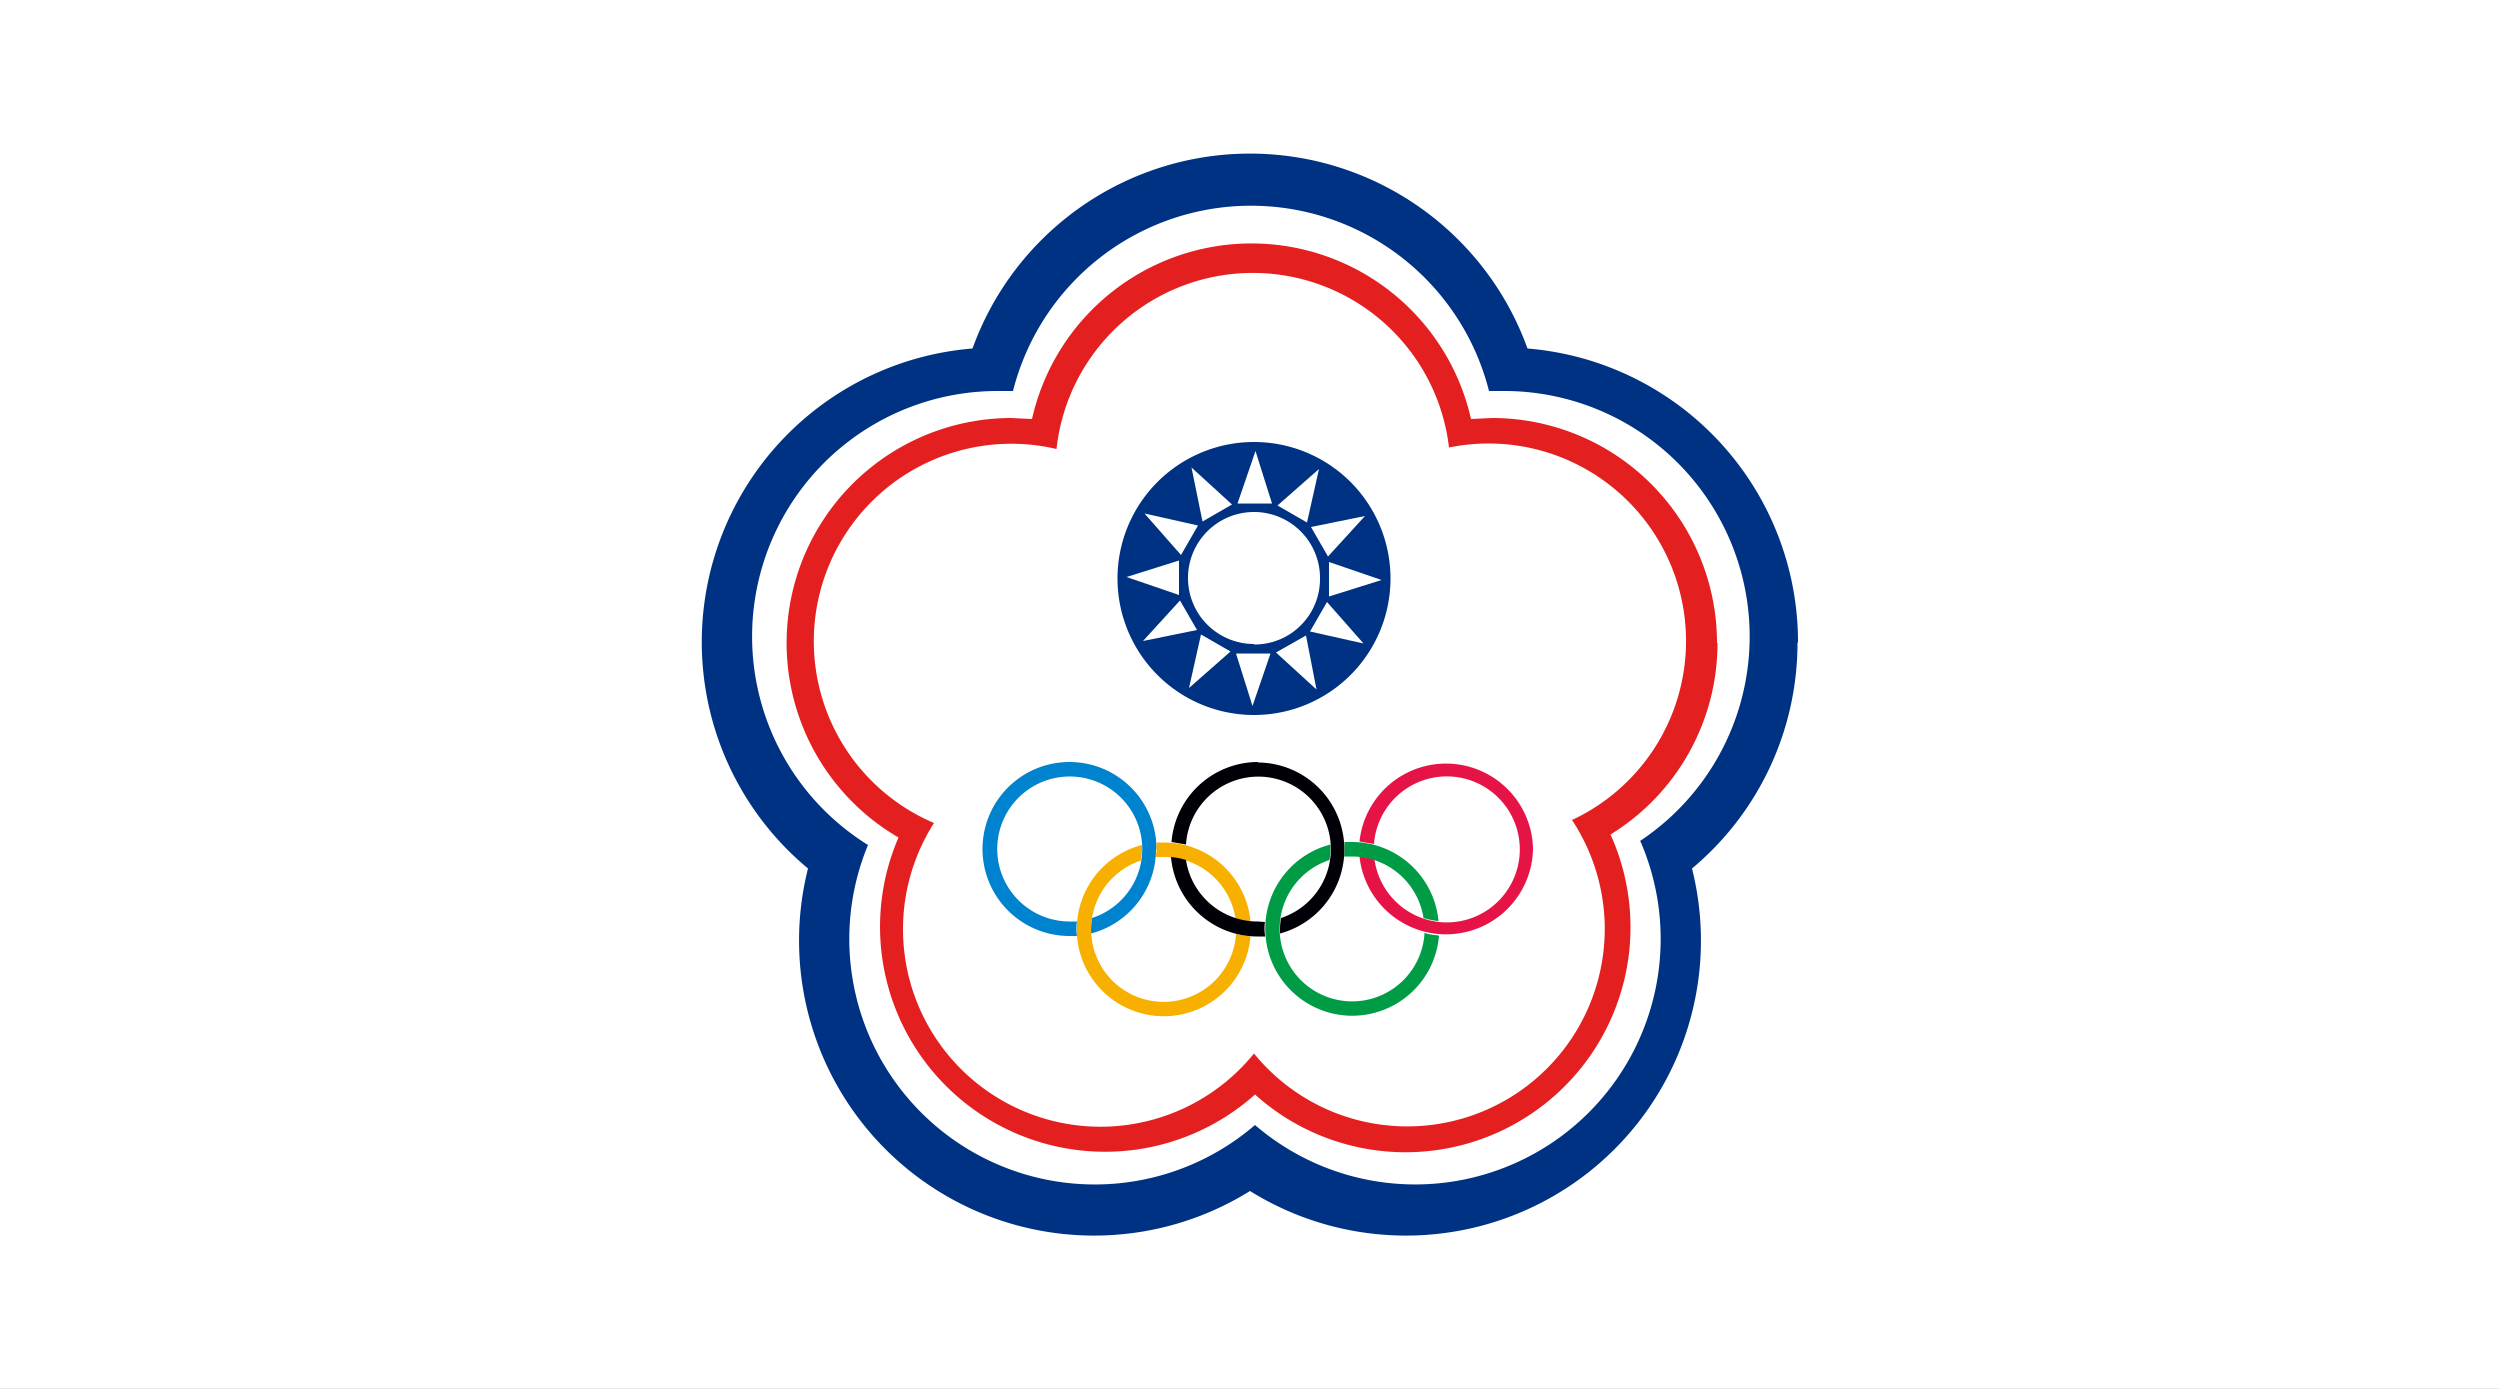 <svg xmlns="http://www.w3.org/2000/svg" viewBox="0 0 500 277.8"><rect x="0" y="0" width="500" height="277.8" fill="#333333" stroke="none"/><defs><style>.cls-1{fill:#fff}.cls-2{fill:#003283}</style></defs><g id="Layer_2" data-name="Layer 2"><g id="ROC"><path class="cls-1" d="M0 0h500v277.78H0z"/><path class="cls-1" d="M359.6 128.5a58.9 58.9 0 0 0-54.1-58.8 59 59 0 0 0-111 0 58.9 58.9 0 0 0-32.9 104 59 59 0 0 0 88.4 64.5 59 59 0 0 0 88.4-64.5 58.8 58.8 0 0 0 21.1-45.2z"/><path class="cls-2" d="M250.8 88.4a27.3 27.3 0 1 0 27.3 27.3 27.3 27.3 0 0 0-27.3-27.3zm0 40.4a13.2 13.2 0 1 1 13.2-13.1 13.1 13.1 0 0 1-13.2 13.2z"/><path class="cls-2" d="M359.6 128.5a58.9 58.9 0 0 0-54.1-58.8 59 59 0 0 0-111 0 58.9 58.9 0 0 0-32.9 104 59 59 0 0 0 88.4 64.5 59 59 0 0 0 88.4-64.5 58.8 58.8 0 0 0 21.1-45.2zm-31.5 39.8A49.1 49.1 0 0 1 251 225a49.1 49.1 0 0 1-77.4-56 49.1 49.1 0 0 1 26-90.8h3a49.1 49.1 0 0 1 95.2 0h3a49.1 49.1 0 0 1 27.2 90z"/><path d="M343.4 128.6a45 45 0 0 0-45-45l-4.2.2a45 45 0 0 0-87.8 0l-4.2-.2a45 45 0 0 0-22.5 83.9 45 45 0 0 0 71.3 51.4 45 45 0 0 0 71.1-52 44.9 44.9 0 0 0 21.4-38.3zm-29 35.4a39.5 39.5 0 0 1-63.6 46.7 39.5 39.5 0 0 1-64-46.1 39.5 39.5 0 0 1 24.5-74.8 39.5 39.5 0 0 1 78.5-.3 39.5 39.5 0 0 1 24.6 74.5z" fill="#e41f20"/><path class="cls-1" d="M247.5 100.7h6.9l-3.3-10.5-3.6 10.5zM240.5 104.3l5.9-3.4-8.1-7.4 2.2 10.8zM236.2 111l3.4-5.9-10.7-2.4 7.3 8.3zM235.8 119v-6.9l-10.5 3.3 10.5 3.6zM239.4 126l-3.4-5.9-7.4 8.1 10.8-2.2zM246.1 130.3l-5.9-3.4-2.4 10.7 8.3-7.3zM254.1 130.7h-6.9l3.3 10.5 3.6-10.5zM261.2 127.1l-6 3.4 8.1 7.4-2.1-10.8zM265.4 120.4l-3.4 5.9 10.7 2.4-7.3-8.3zM265.8 112.4v6.9l10.5-3.3-10.5-3.6zM262.2 105.4l3.4 5.9 7.4-8.1-10.8 2.2zM255.5 101.1l5.9 3.4 2.4-10.7-8.3 7.3z"/><path d="M231.3 169.8a17.4 17.4 0 1 0-17.4 17.4h1.5q-.1-.7-.1-1.4c0-.5 0-1 .1-1.5h-1.5a14.5 14.5 0 1 1 4.5-.7 15.2 15.2 0 0 0-.2 2.2v.9a17.4 17.4 0 0 0 13-16.8z" fill="#0083ce"/><path d="M306.6 169.8a17.4 17.4 0 0 1-34.7 1.5 13.7 13.7 0 0 1 3 .6 14.6 14.6 0 1 0-.1-3.1l-2.9-.5a17.4 17.4 0 0 1 34.7 1.4z" fill="#e61446"/><path d="M284.9 186.7a14.5 14.5 0 1 1-19-14.7 15.3 15.3 0 0 0 .2-2.2v-.9a17.4 17.4 0 1 0 21.7 18.2 14.9 14.9 0 0 1-2.9-.5zm-14.5-15.4a14.5 14.5 0 0 1 14.3 12.3 13.3 13.3 0 0 0 3 .6 17.4 17.4 0 0 0-17.3-15.8h-1.5v1.4c0 .5 0 1-.1 1.5z" fill="#009c45"/><path d="M250.1 187.2a17.4 17.4 0 1 1-21.7-18.2v.9a15.3 15.3 0 0 1-.2 2.2 14.5 14.5 0 1 0 19 14.7l2.9.5zm-18.9-15.8c0-.5.1-1 .1-1.5v-1.4h1.5a17.4 17.4 0 0 1 17.3 15.8 13.3 13.3 0 0 1-3-.6 14.5 14.5 0 0 0-14.3-12.3z" fill="#f7b000"/><path d="M251.6 184.3a14.5 14.5 0 0 1-14.4-12.3 13.7 13.7 0 0 0-3-.6 17.4 17.4 0 0 0 17.3 15.9h1.5c0-.5-.1-.9-.1-1.4s0-1 .1-1.5zm0-31.9a17.4 17.4 0 0 0-17.3 16l2.9.5a14.5 14.5 0 1 1 19 14.7 14.3 14.3 0 0 0-.2 2.2v.9a17.4 17.4 0 0 0-4.4-34.2z" fill="#000006"/></g></g></svg>